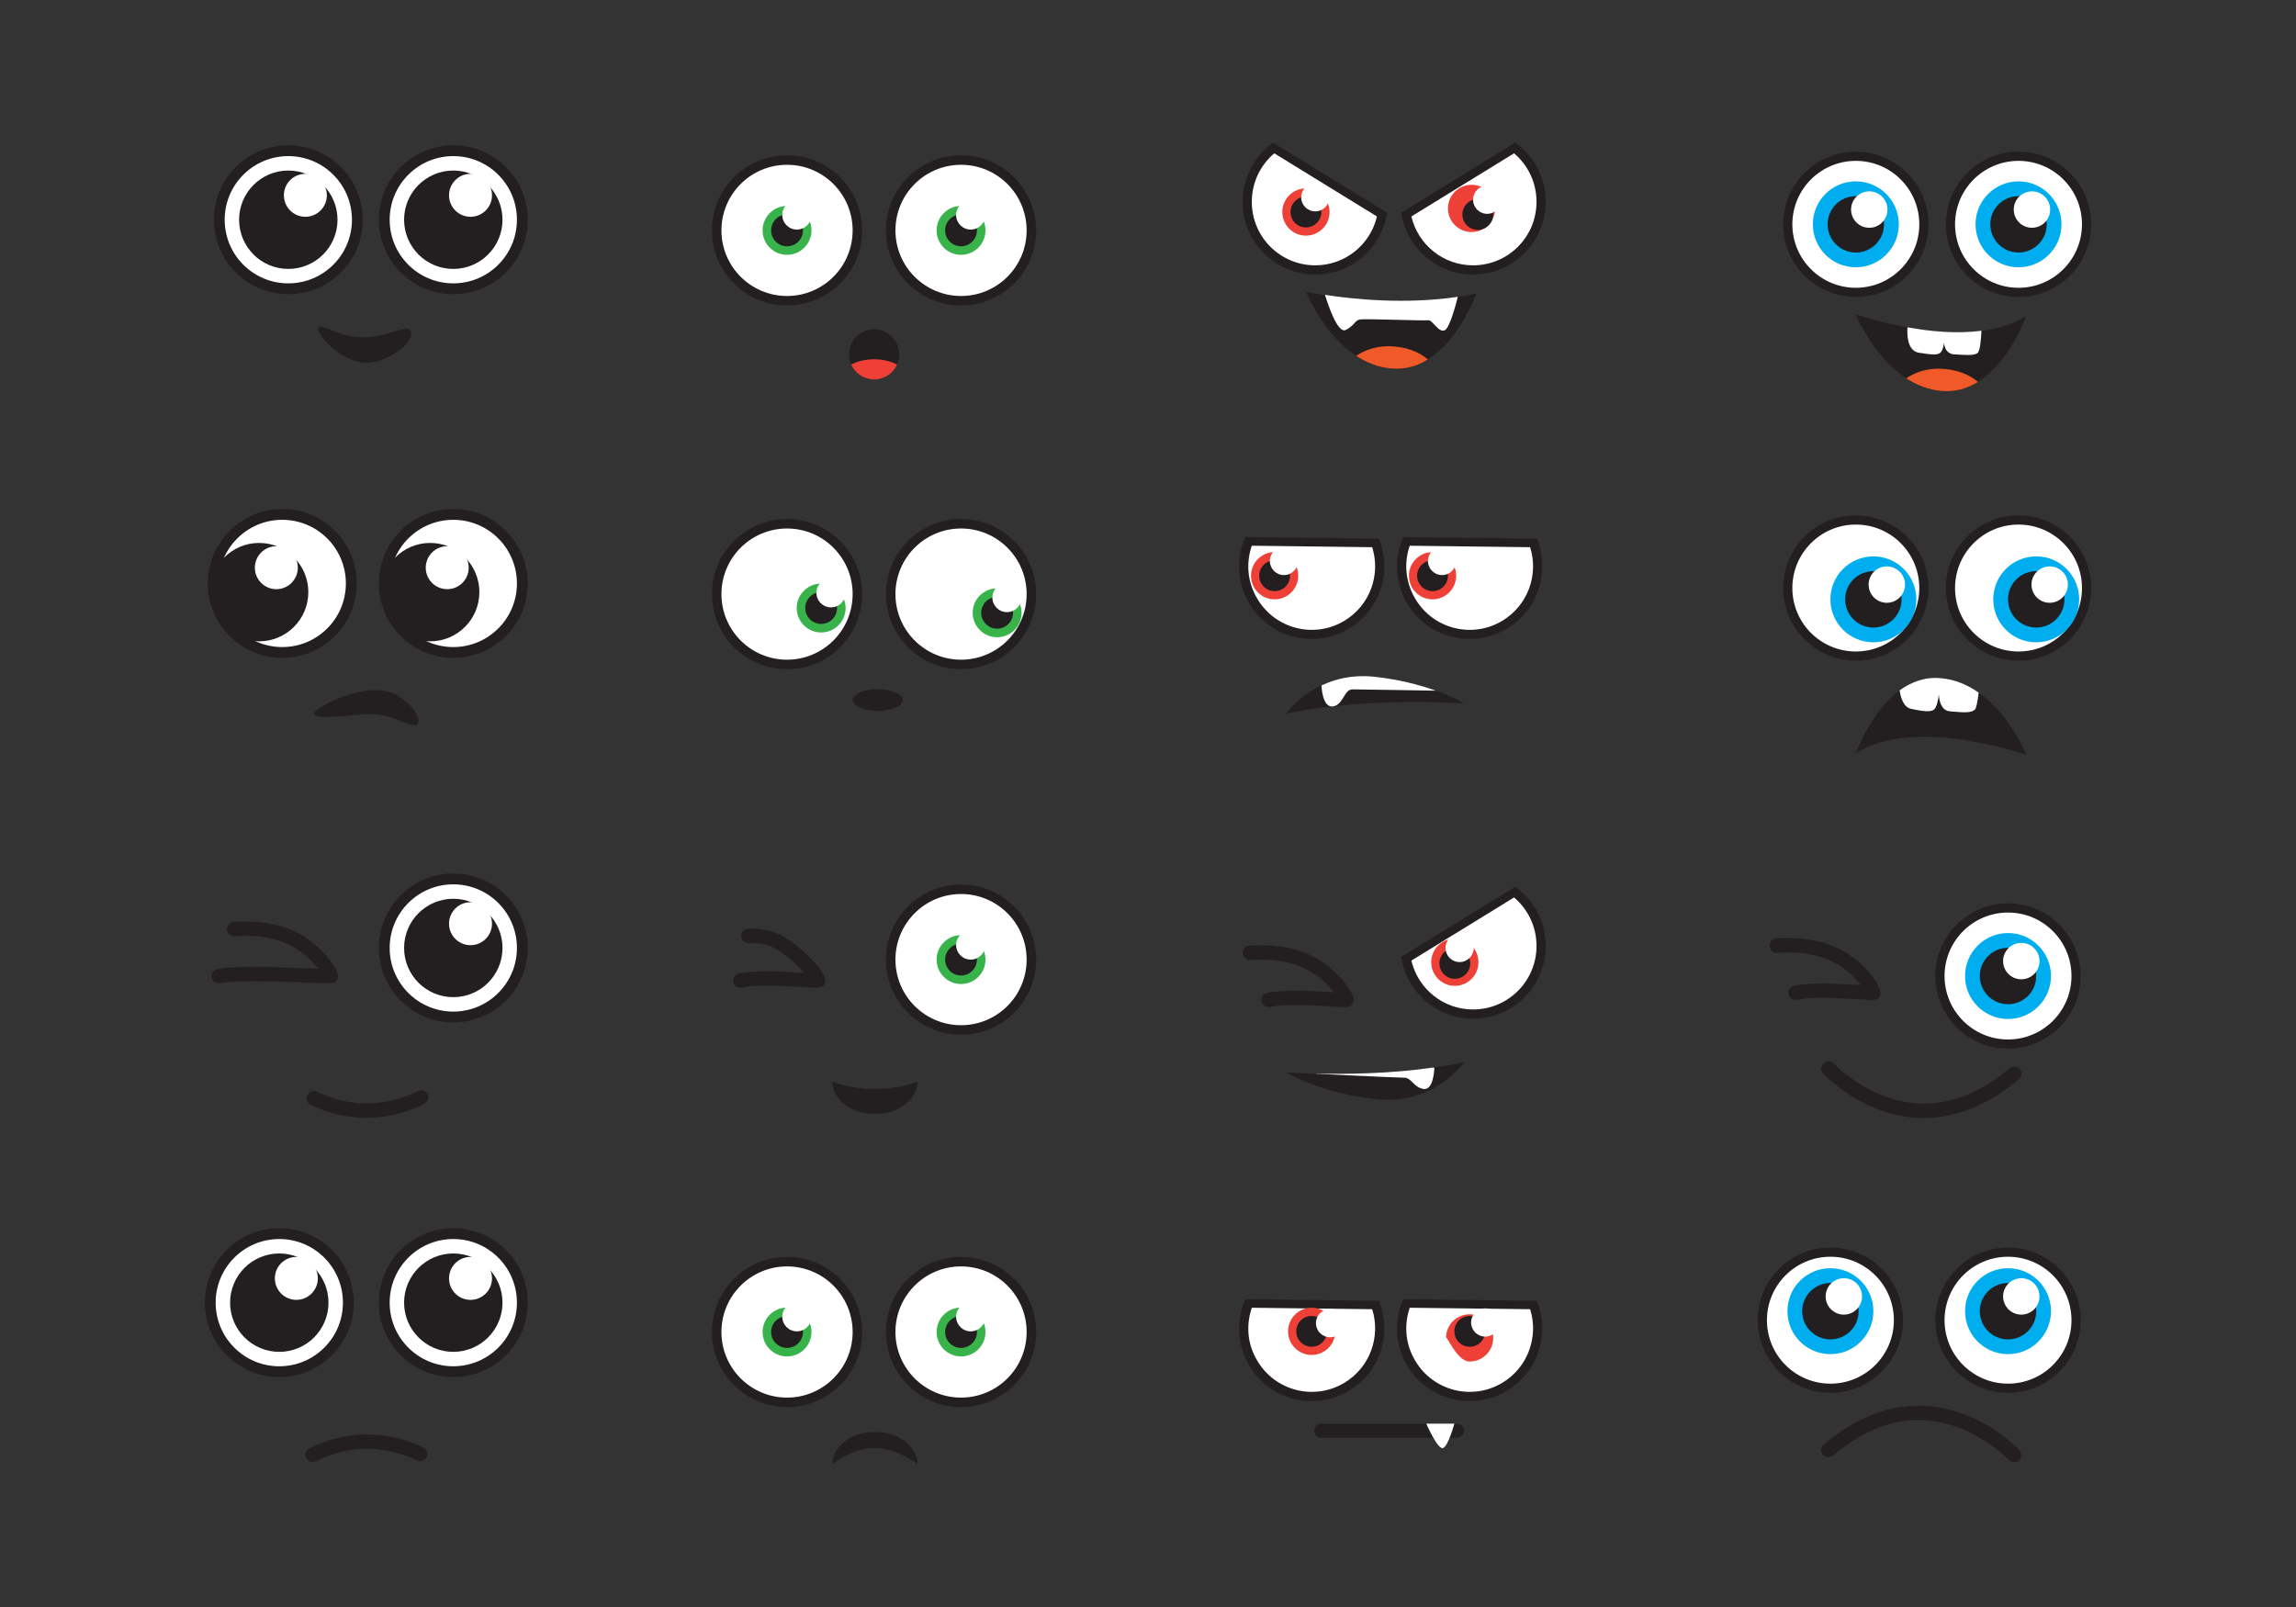 <?xml version="1.0" encoding="utf-8"?>
<!-- Generator: Adobe Illustrator 21.0.0, SVG Export Plug-In . SVG Version: 6.00 Build 0)  -->
<svg version="1.1" xmlns="http://www.w3.org/2000/svg" xmlns:xlink="http://www.w3.org/1999/xlink" x="0px" y="0px"
	 viewBox="0 0 1400 980" enable-background="new 0 0 1400 980" xml:space="preserve">
<rect x="0" y="0" width="1400" height="980" fill="#333333" stroke="none"/>
<g id="background">
</g>
<g id="object">
	<g>
		<circle fill="#231F20" cx="1230.8" cy="136.8" r="44.3"/>
		<circle fill="#FFFFFF" cx="1230.8" cy="136.8" r="38.7"/>
		<circle fill="#00ADEE" cx="1230.8" cy="136.8" r="26.2"/>
		<circle fill="#231F20" cx="1230.8" cy="136.8" r="17.2"/>
		<circle fill="#FFFFFF" cx="1239" cy="127.8" r="11.1"/>
		<circle fill="#231F20" cx="1131.6" cy="136.8" r="44.3"/>
		<circle fill="#FFFFFF" cx="1131.6" cy="136.8" r="38.7"/>
		<circle fill="#00ADEE" cx="1131.6" cy="136.8" r="26.2"/>
		<circle fill="#231F20" cx="1131.6" cy="136.8" r="17.2"/>
		<circle fill="#FFFFFF" cx="1139.8" cy="127.8" r="11.1"/>
		<path fill="#231F20" d="M1131.6,191.6c0,0,67.4,24.1,103.9,1.1c0,0-17.2,49.1-52,45.7C1148.8,235,1131.6,191.6,1131.6,191.6z"/>
		<path fill="#FFFFFF" d="M1163.1,199.6c-0.3,4.4-0.2,14.3,6.9,15.5c9.3,1.5,12.4,1.5,13.8-0.8c1.4-2.3,1.6-5.5,1.6-5.5s0,7,6.3,7.3
			c6.3,0.3,11.6,1,14.1-0.8c1.6-1.2,2.2-8.7,2.4-13.6C1193,203.7,1176.8,202.1,1163.1,199.6z"/>
		<path fill="#F05A28" d="M1186.5,225.1c-11.1-1.2-19.1,2.2-24.2,5.6c6.2,4,13.3,7,21.3,7.7c8.6,0.8,16.1-1.5,22.5-5.5
			C1201.9,229.4,1195.6,226,1186.5,225.1z"/>
		<path fill="#231F20" d="M923.9,87l-69.5,42.7c3.2,21.4,21.6,37.7,43.8,37.7c24.5,0,44.3-19.8,44.3-44.3
			C942.6,108.2,935.2,95,923.9,87z"/>
		<path fill="#FFFFFF" d="M923.2,93.5L860.6,132c4,17.1,19.3,29.8,37.6,29.8c21.4,0,38.7-17.3,38.7-38.7
			C936.9,111.2,931.6,100.6,923.2,93.5z"/>
		<circle fill="#EE4036" cx="897.3" cy="127.1" r="14.4"/>
		<circle fill="#231F20" cx="901.1" cy="130.8" r="9.4"/>
		<circle fill="#FFFFFF" cx="906.8" cy="121.8" r="8.6"/>
		<path fill="#231F20" d="M923.9,540.8l-69.5,42.7c3.2,21.4,21.6,37.7,43.8,37.7c24.5,0,44.3-19.8,44.3-44.3
			C942.6,562,935.2,548.8,923.9,540.8z"/>
		<path fill="#FFFFFF" d="M923.2,547.3l-62.6,38.5c4,17.1,19.3,29.8,37.6,29.8c21.4,0,38.7-17.3,38.7-38.7
			C936.9,565,931.6,554.4,923.2,547.3z"/>
		<circle fill="#EE4036" cx="887.1" cy="586.8" r="14.4"/>
		<circle fill="#231F20" cx="887.1" cy="587.5" r="9.4"/>
		<circle fill="#FFFFFF" cx="890" cy="578.1" r="8.6"/>
		<path fill="#231F20" d="M776.3,87l69.5,42.7c-3.2,21.4-21.6,37.7-43.8,37.7c-24.5,0-44.3-19.8-44.3-44.3
			C757.7,108.2,765,95,776.3,87z"/>
		<path fill="#FFFFFF" d="M777,93.5l62.6,38.5c-4,17.1-19.3,29.8-37.6,29.8c-21.4,0-38.7-17.3-38.7-38.7
			C763.3,111.2,768.6,100.6,777,93.5z"/>
		<circle fill="#EE4036" cx="796.3" cy="129.3" r="14.4"/>
		<circle fill="#231F20" cx="796.3" cy="129.3" r="9.4"/>
		<circle fill="#FFFFFF" cx="802" cy="120.3" r="8.6"/>
		<path fill="#231F20" d="M796.3,177.9c0,0,54.9,11.9,103.9,1.1c0,0-17.2,49.1-52,45.7C813.5,221.3,796.3,177.9,796.3,177.9z"/>
		<path fill="#F05A28" d="M851.1,211.4c-11.1-1.2-19.1,2.2-24.2,5.6c6.2,4,13.3,7,21.3,7.7c8.6,0.8,16.1-1.5,22.5-5.5
			C866.5,215.7,860.2,212.3,851.1,211.4z"/>
		<path fill="#FFFFFF" d="M881.1,201.3c2.8-1.6,6.3-14.2,7.8-20.3c-31.9,4.8-64.3,1.4-81-1.2c1.9,6.1,7.8,23.9,12.7,21.4
			c5.9-3,5.2-5.9,8.9-6.4c3.6-0.5,38.6,0.9,41.4,0.5C873.5,195,877.3,203.4,881.1,201.3z"/>
		<g>
			<circle fill="#231F20" cx="586" cy="140.5" r="45.8"/>
			<circle fill="#FFFFFF" cx="586" cy="140.5" r="40"/>
			<circle fill="#37B34A" cx="586" cy="140.5" r="14.9"/>
			<circle fill="#231F20" cx="586" cy="140.5" r="9.7"/>
			<circle fill="#FFFFFF" cx="591.9" cy="131.1" r="8.9"/>
			<circle fill="#231F20" cx="479.9" cy="140.5" r="45.8"/>
			<circle fill="#FFFFFF" cx="479.9" cy="140.5" r="40"/>
			<circle fill="#37B34A" cx="479.9" cy="140.5" r="14.9"/>
			<circle fill="#231F20" cx="479.9" cy="140.5" r="9.7"/>
			<circle fill="#FFFFFF" cx="485.9" cy="131.1" r="8.9"/>
		</g>
		<g>
			<circle fill="#231F20" cx="533" cy="216.1" r="15.3"/>
			<path fill="#EE4036" d="M533,219.1c-5.3,0-10.1,1.2-14,3.2c2.4,5.4,7.8,9.1,14,9.1c6.3,0,11.6-3.7,14-9.1
				C543.1,220.3,538.2,219.1,533,219.1z"/>
		</g>
		<circle fill="#231F20" cx="276.4" cy="134" r="45.4"/>
		<circle fill="#FFFFFF" cx="276.4" cy="134" r="38.8"/>
		<circle fill="#231F20" cx="276.4" cy="134" r="30"/>
		<circle fill="#FFFFFF" cx="286.9" cy="119.1" r="13.1"/>
		<circle fill="#231F20" cx="276.4" cy="578.1" r="45.4"/>
		<circle fill="#FFFFFF" cx="276.4" cy="578.1" r="38.8"/>
		<circle fill="#231F20" cx="276.4" cy="578.1" r="30"/>
		<circle fill="#FFFFFF" cx="286.9" cy="563.3" r="13.1"/>
		<circle fill="#231F20" cx="175.8" cy="134" r="45.4"/>
		<circle fill="#FFFFFF" cx="175.8" cy="134" r="38.8"/>
		<circle fill="#231F20" cx="175.8" cy="134" r="30"/>
		<circle fill="#FFFFFF" cx="186.2" cy="119.1" r="13.1"/>
		<path fill="#231F20" d="M250.7,204c0,6.1-17.4,20.5-33.1,16.4c-16.1-4.2-29.8-23.7-20.6-20.9c9.2,2.8,14.2,7.2,28.6,6
			C239.9,204.3,250.7,195.9,250.7,204z"/>
		<circle fill="#231F20" cx="1230.8" cy="358.6" r="44.3"/>
		<circle fill="#FFFFFF" cx="1230.8" cy="358.6" r="38.7"/>
		<circle fill="#00ADEE" cx="1241.6" cy="365.5" r="26.2"/>
		<circle fill="#231F20" cx="1241.6" cy="365.5" r="17.2"/>
		<circle fill="#FFFFFF" cx="1249.8" cy="356.5" r="11.1"/>
		<circle fill="#231F20" cx="1224.4" cy="595.2" r="44.3"/>
		<circle fill="#FFFFFF" cx="1224.4" cy="595.2" r="38.7"/>
		<circle fill="#00ADEE" cx="1224.4" cy="595.2" r="26.2"/>
		<circle fill="#231F20" cx="1224.4" cy="595.2" r="17.2"/>
		<circle fill="#FFFFFF" cx="1232.5" cy="586.1" r="11.1"/>
		<circle fill="#231F20" cx="1131.6" cy="358.6" r="44.3"/>
		<circle fill="#FFFFFF" cx="1131.6" cy="358.6" r="38.7"/>
		<circle fill="#00ADEE" cx="1142.3" cy="365.5" r="26.2"/>
		<circle fill="#231F20" cx="1142.3" cy="365.5" r="17.2"/>
		<circle fill="#FFFFFF" cx="1150.5" cy="356.5" r="11.1"/>
		<path fill="#231F20" d="M1235.6,460.4c0,0-67.4-24.1-103.9-1.1c0,0,17.2-49.1,52-45.7C1218.4,417,1235.6,460.4,1235.6,460.4z"/>
		<path fill="#231F20" d="M759.3,327.5l81.5,1c8.2,20,0.8,43.5-18.3,54.9c-21,12.5-48.2,5.7-60.7-15.3
			C754.2,355.3,753.7,340.2,759.3,327.5z"/>
		<path fill="#FFFFFF" d="M763.3,332.8l73.4,0.9c5.3,16.7-1.3,35.5-17,44.9c-18.3,11-42.1,5-53-13.4
			C760.5,355,759.7,343.2,763.3,332.8z"/>
		<circle fill="#EE4036" cx="777.2" cy="351.1" r="14.4"/>
		<circle fill="#231F20" cx="777.2" cy="351.1" r="9.4"/>
		<circle fill="#FFFFFF" cx="782.9" cy="342.1" r="8.6"/>
		<path fill="#231F20" d="M855.6,327.5l81.5,1c8.2,20,0.8,43.5-18.3,54.9c-21,12.5-48.2,5.7-60.7-15.3
			C850.5,355.3,850,340.2,855.6,327.5z"/>
		<path fill="#FFFFFF" d="M859.6,332.8l73.4,0.9c5.3,16.7-1.3,35.5-17,44.9c-18.3,11-42.1,5-53-13.4
			C856.9,355,856,343.2,859.6,332.8z"/>
		<circle fill="#EE4036" cx="873.5" cy="351.1" r="14.4"/>
		<circle fill="#231F20" cx="873.5" cy="351.1" r="9.4"/>
		<circle fill="#FFFFFF" cx="879.3" cy="342.1" r="8.6"/>
		<path fill="#231F20" d="M784.2,654c0,0,59.5,4.4,108.6-6.3c0,0-18.1,26.2-52.8,22.7S784.2,654,784.2,654z"/>
		<g>
			<circle fill="#231F20" cx="586" cy="362.3" r="45.8"/>
			<circle fill="#FFFFFF" cx="586" cy="362.3" r="40"/>
			<circle fill="#37B34A" cx="608" cy="373.7" r="14.9"/>
			<circle fill="#231F20" cx="608" cy="373.7" r="9.7"/>
			<circle fill="#FFFFFF" cx="614" cy="364.4" r="8.9"/>
			<circle fill="#231F20" cx="479.9" cy="362.3" r="45.8"/>
			<circle fill="#FFFFFF" cx="479.9" cy="362.3" r="40"/>
			<circle fill="#37B34A" cx="500.7" cy="370.8" r="14.9"/>
			<circle fill="#231F20" cx="500.7" cy="370.8" r="9.7"/>
			<circle fill="#FFFFFF" cx="506.7" cy="361.5" r="8.9"/>
			<ellipse fill="#231F20" cx="535.2" cy="426.9" rx="15.3" ry="6.6"/>
		</g>
		<circle fill="#231F20" cx="586" cy="585.2" r="45.8"/>
		<circle fill="#FFFFFF" cx="586" cy="585.2" r="40"/>
		<circle fill="#37B34A" cx="586" cy="585.2" r="14.9"/>
		<circle fill="#231F20" cx="586" cy="585.2" r="9.7"/>
		<circle fill="#FFFFFF" cx="591.9" cy="576.3" r="8.9"/>
		<circle fill="#231F20" cx="276.4" cy="355.8" r="45.4"/>
		<circle fill="#FFFFFF" cx="276.4" cy="355.8" r="38.8"/>
		<circle fill="#231F20" cx="262.3" cy="361.1" r="30"/>
		<circle fill="#FFFFFF" cx="272.7" cy="346.2" r="13.1"/>
		<circle fill="#231F20" cx="172.1" cy="355.8" r="45.4"/>
		<circle fill="#FFFFFF" cx="172.1" cy="355.8" r="38.8"/>
		<circle fill="#231F20" cx="158" cy="361.1" r="30"/>
		<circle fill="#FFFFFF" cx="168.5" cy="346.2" r="13.1"/>
		<path fill="#231F20" d="M196.4,430.8c10.1-6,32.9-15.1,46.5-6.3s16,20.1,6.8,17.2c-9.2-2.8-14.2-7.2-28.6-6
			C206.8,436.9,180.5,440.3,196.4,430.8z"/>
		<path fill="#FFFFFF" d="M1180.4,431.1c1.5-3.3,1.8-7.8,1.8-7.8s0,10,6.8,10.5c6.8,0.5,12.6,1.4,15.2-1.1c0.9-0.8,1.7-5.2,2.3-10.3
			c-6.5-4.6-14.1-8-22.9-8.8c-9.8-1-18.2,2.3-25.3,7.4c0.8,5.3,2.7,10.4,7.1,11.3C1175.5,434.4,1178.9,434.4,1180.4,431.1z"/>
		<path fill="#FFFFFF" d="M802.5,654.7c-0.1,0-0.1,0.1-0.2,0.1c0,0,49,2.4,53.8,2.4c4.8,0,6,6.2,12.1,6.9c0,0,0,0,0,0
			c6.1,0.7,6.4-12.8,6.4-12.8c-0.2-0.1-0.4-0.2-0.6-0.3C847.3,654.9,819.9,655.1,802.5,654.7z"/>
		<path fill="#231F20" d="M892.8,429c0,0-59.5-4.4-108.6,6.3c0,0,18.1-26.2,52.8-22.7C871.8,416,892.8,429,892.8,429z"/>
		<path fill="#FFFFFF" d="M837.1,412.6c-12.7-1.2-23.1,1.5-31.3,5.4c0,0,0.3,13.5,6.8,12.8c0,0,0,0,0,0c6.5-0.7,6.9-10.4,12-10.4
			c5.1,0,50.9,0.8,51,0.8C866,417.8,853,414.2,837.1,412.6z"/>
		<path fill="#231F20" d="M1141.5,609.8c-0.5,0-1,0-1.6,0c-1.3-0.1-3.2-0.2-5.3-0.3c-10.2-0.6-29.1-1.9-38.8,0.2
			c-2.4,0.5-4.7-1-5.2-3.4c-0.5-2.4,1-4.7,3.4-5.2c10.7-2.2,29.2-1.1,40.6-0.4c-3.3-4.3-9-10.2-17.3-14.3
			c-14.6-7.3-33.2-5.4-33.4-5.3c-2.4,0.3-4.6-1.5-4.9-3.9c-0.3-2.4,1.5-4.6,3.9-4.9c0.9-0.1,21.4-2.2,38.3,6.2
			c8.7,4.3,14.9,10.3,18.5,14.5c3.3,3.8,6.7,9,7,11.8c0.2,1.6-0.5,3.2-1.7,4.2C1143.9,609.6,1142.8,609.8,1141.5,609.8z"/>
		<path fill="#231F20" d="M820.2,614.2c-0.5,0-1,0-1.6,0c-1.3-0.1-3.2-0.2-5.3-0.3c-10.2-0.6-29.1-1.9-38.8,0.2
			c-2.4,0.5-4.7-1-5.2-3.4c-0.5-2.4,1-4.7,3.4-5.2c10.7-2.2,29.2-1.1,40.6-0.4c-3.3-4.3-9-10.2-17.3-14.3
			c-14.6-7.3-33.2-5.4-33.4-5.3c-2.4,0.3-4.6-1.5-4.9-3.9c-0.3-2.4,1.5-4.6,3.9-4.9c0.9-0.1,21.4-2.2,38.3,6.2
			c8.7,4.3,14.9,10.3,18.5,14.5c3.3,3.8,6.7,9,7,11.8c0.2,1.6-0.5,3.2-1.7,4.2C822.7,614,821.5,614.2,820.2,614.2z"/>
		<path fill="#231F20" d="M498,602.4c-0.5,0-1,0-1.6,0c-1.3-0.1-3.2-0.2-5.3-0.3c-10.2-0.6-29.1-1.9-38.8,0.2
			c-2.4,0.5-4.7-1-5.2-3.4c-0.5-2.4,1-4.7,3.4-5.2c10.5-2.2,28.5-1.2,39.9-0.4c-3.6-4.2-9.4-9.8-16.9-14.4
			c-7.1-4.4-16.8-3.9-16.9-3.8c-2.4,0.2-4.6-1.7-4.7-4.1c-0.2-2.4,1.7-4.6,4.1-4.7c0.5,0,12.5-0.8,22.2,5.1
			c8.3,5.1,14.3,10.9,17.9,14.9c2.6,2.9,7.1,8.3,7.2,11.4c0.1,1.5-0.6,3-1.7,3.9C500.5,602.2,499.4,602.4,498,602.4z"/>
		<path fill="#231F20" d="M200.4,599.6c-0.7,0-1.5,0-2.4,0c-2.1-0.1-5.2-0.2-8.7-0.3c-15.8-0.6-45.3-1.8-55,0.3
			c-2.4,0.5-4.7-1-5.2-3.4c-0.5-2.4,1-4.7,3.4-5.2c10.7-2.3,39.8-1.1,57.2-0.4c1.5,0.1,3,0.1,4.4,0.2c-3.3-4.3-9-10.3-17.4-14.5
			c-14.6-7.3-33.2-5.4-33.4-5.3c-2.4,0.3-4.6-1.5-4.9-3.9c-0.3-2.4,1.5-4.6,3.9-4.9c0.9-0.1,21.4-2.2,38.3,6.2
			c8.7,4.3,14.9,10.3,18.5,14.5c3.3,3.8,6.7,9,7,11.8c0.2,1.6-0.5,3.2-1.7,4.2C203.2,599.4,202.3,599.6,200.4,599.6z"/>
		<path fill="#231F20" d="M1173.1,681.8c-8.8,0-17.6-1.6-26.3-4.7c-21.3-7.6-34.5-21.8-35.1-22.4c-1.7-1.8-1.5-4.6,0.3-6.3
			c1.8-1.7,4.6-1.5,6.3,0.3c0.1,0.1,12.5,13.3,31.9,20.2c25.5,9,50.8,3.1,75.2-17.5c1.9-1.6,4.7-1.3,6.2,0.5
			c1.6,1.9,1.3,4.7-0.5,6.2c-14.8,12.5-30.2,20.1-46,22.7C1181,681.5,1177,681.8,1173.1,681.8z"/>
		<circle fill="#231F20" cx="1224.4" cy="805.1" r="44.3"/>
		<circle fill="#FFFFFF" cx="1224.4" cy="805.1" r="38.7"/>
		<circle fill="#00ADEE" cx="1224.4" cy="799.6" r="26.2"/>
		<circle fill="#231F20" cx="1224.4" cy="799.6" r="17.2"/>
		<circle fill="#FFFFFF" cx="1232.5" cy="790.6" r="11.1"/>
		<circle fill="#231F20" cx="1116.1" cy="805.1" r="44.3"/>
		<circle fill="#FFFFFF" cx="1116.1" cy="805.1" r="38.7"/>
		<circle fill="#00ADEE" cx="1116.1" cy="799.6" r="26.2"/>
		<circle fill="#231F20" cx="1116.1" cy="799.6" r="17.2"/>
		<circle fill="#FFFFFF" cx="1124.3" cy="790.6" r="11.1"/>
		<path fill="#231F20" d="M1228.1,891.7c-1.2,0-2.4-0.5-3.3-1.4c-0.1-0.1-12.5-13.3-31.9-20.2c-25.6-9-50.8-3.1-75.2,17.5
			c-1.9,1.6-4.7,1.3-6.2-0.5c-1.6-1.9-1.3-4.7,0.5-6.2c14.8-12.5,30.2-20.1,46-22.7c12.7-2,25.5-0.8,38.2,3.7
			c21.3,7.6,34.5,21.8,35.1,22.4c1.7,1.8,1.5,4.6-0.3,6.3C1230.2,891.3,1229.1,891.7,1228.1,891.7z"/>
		<path fill="#231F20" d="M223.6,681.7c-13.6,0-25.3-3.7-34.2-7.9c-2.2-1-3.2-3.7-2.1-5.9c1-2.2,3.7-3.2,5.9-2.1
			c20.6,9.6,41.3,9.5,61.6-0.5c2.2-1.1,4.9-0.2,5.9,2c1.1,2.2,0.2,4.9-2,5.9C246.1,679.5,234.3,681.7,223.6,681.7z"/>
		<g>
			<circle fill="#231F20" cx="276.4" cy="794.4" r="45.4"/>
			<circle fill="#FFFFFF" cx="276.4" cy="794.4" r="38.8"/>
			<circle fill="#231F20" cx="276.4" cy="794.4" r="30"/>
			<circle fill="#FFFFFF" cx="286.9" cy="779.6" r="13.1"/>
			<circle fill="#231F20" cx="170.3" cy="794.4" r="45.4"/>
			<circle fill="#FFFFFF" cx="170.3" cy="794.4" r="38.8"/>
			<circle fill="#231F20" cx="170.3" cy="794.4" r="30"/>
			<circle fill="#FFFFFF" cx="180.7" cy="779.6" r="13.1"/>
		</g>
		<path fill="#231F20" d="M190.7,891.6c-1.6,0-3.2-0.9-4-2.5c-1.1-2.2-0.2-4.9,2-5.9c28.5-14,53.4-8,69.3-0.6c2.2,1,3.2,3.7,2.1,5.9
			c-1,2.2-3.7,3.2-5.9,2.1c-20.6-9.6-41.3-9.5-61.6,0.5C192,891.4,191.3,891.6,190.7,891.6z"/>
		<path fill="#231F20" d="M533.5,664.1c-9.8,0-18.8-1.7-25.9-4.5l0,0c0,10.9,11.6,19.8,25.9,19.8c14.3,0,25.9-8.8,25.9-19.8l0,0
			C552.3,662.4,543.3,664.1,533.5,664.1z"/>
		<g>
			<g>
				<circle fill="#231F20" cx="586" cy="812.3" r="45.8"/>
				<circle fill="#FFFFFF" cx="586" cy="812.3" r="40"/>
				<circle fill="#37B34A" cx="586" cy="812.3" r="14.9"/>
				<circle fill="#231F20" cx="586" cy="812.3" r="9.7"/>
				<circle fill="#FFFFFF" cx="591.9" cy="803" r="8.9"/>
				<circle fill="#231F20" cx="479.9" cy="812.3" r="45.8"/>
				<circle fill="#FFFFFF" cx="479.9" cy="812.3" r="40"/>
				<circle fill="#37B34A" cx="479.9" cy="812.3" r="14.9"/>
				<circle fill="#231F20" cx="479.9" cy="812.3" r="9.7"/>
				<circle fill="#FFFFFF" cx="485.9" cy="803" r="8.9"/>
			</g>
			<path fill="#231F20" d="M533.5,883.1c9.8,0,20.4,5.3,25.9,9.9l0,0c0-10.9-11.6-19.8-25.9-19.8c-14.3,0-25.9,8.8-25.9,19.8l0,0
				C513.9,887.6,523.6,883.1,533.5,883.1z"/>
		</g>
		<g>
			<path fill="#231F20" d="M759.3,792.3l81.5,1c8.2,20,0.8,43.5-18.3,54.9c-21,12.5-48.2,5.7-60.7-15.3
				C754.2,820.1,753.7,805,759.3,792.3z"/>
			<path fill="#FFFFFF" d="M763.3,797.5l73.4,0.9c5.3,16.7-1.3,35.5-17,44.9c-18.3,11-42.1,5-53-13.4
				C760.5,819.8,759.7,808,763.3,797.5z"/>
			<circle fill="#EE4036" cx="799.8" cy="811.9" r="14.4"/>
			<circle fill="#231F20" cx="799.8" cy="811.9" r="9.4"/>
			<circle fill="#FFFFFF" cx="811" cy="806.9" r="8.6"/>
			<path fill="#231F20" d="M855.6,792.3l81.5,1c8.2,20,0.8,43.5-18.3,54.9c-21,12.5-48.2,5.7-60.7-15.3
				C850.5,820.1,850,805,855.6,792.3z"/>
			<path fill="#FFFFFF" d="M859.6,797.5l73.4,0.9c5.3,16.7-1.3,35.5-17,44.9c-18.3,11-42.1,5-53-13.4
				C856.9,819.8,856,808,859.6,797.5z"/>
			<path fill="#EE4036" d="M910.5,815.9c0,7.9-6.4,14.4-14.4,14.4c-7.9,0-14.4-17.1-14.4-14.4c0-7.9,6.4-14.4,14.4-14.4
				C904.1,801.5,910.5,808,910.5,815.9z"/>
			<circle fill="#231F20" cx="896.2" cy="811.9" r="9.4"/>
			<circle fill="#FFFFFF" cx="905.6" cy="806.5" r="8.6"/>
			<path fill="#231F20" d="M888.4,868.2h-82.8c-2.4,0-4.3,1.9-4.3,4.3c0,2.4,1.9,4.3,4.3,4.3h82.8c2.4,0,4.3-1.9,4.3-4.3
				C892.7,870.1,890.7,868.2,888.4,868.2z"/>
			<path fill="#FFFFFF" d="M869.7,868.2c0,0,6.8,15.7,10.1,14.9c3.2-0.9,7-14.9,7-14.9H869.7z"/>
		</g>
	</g>
</g>
<g id="text">
</g>
</svg>
